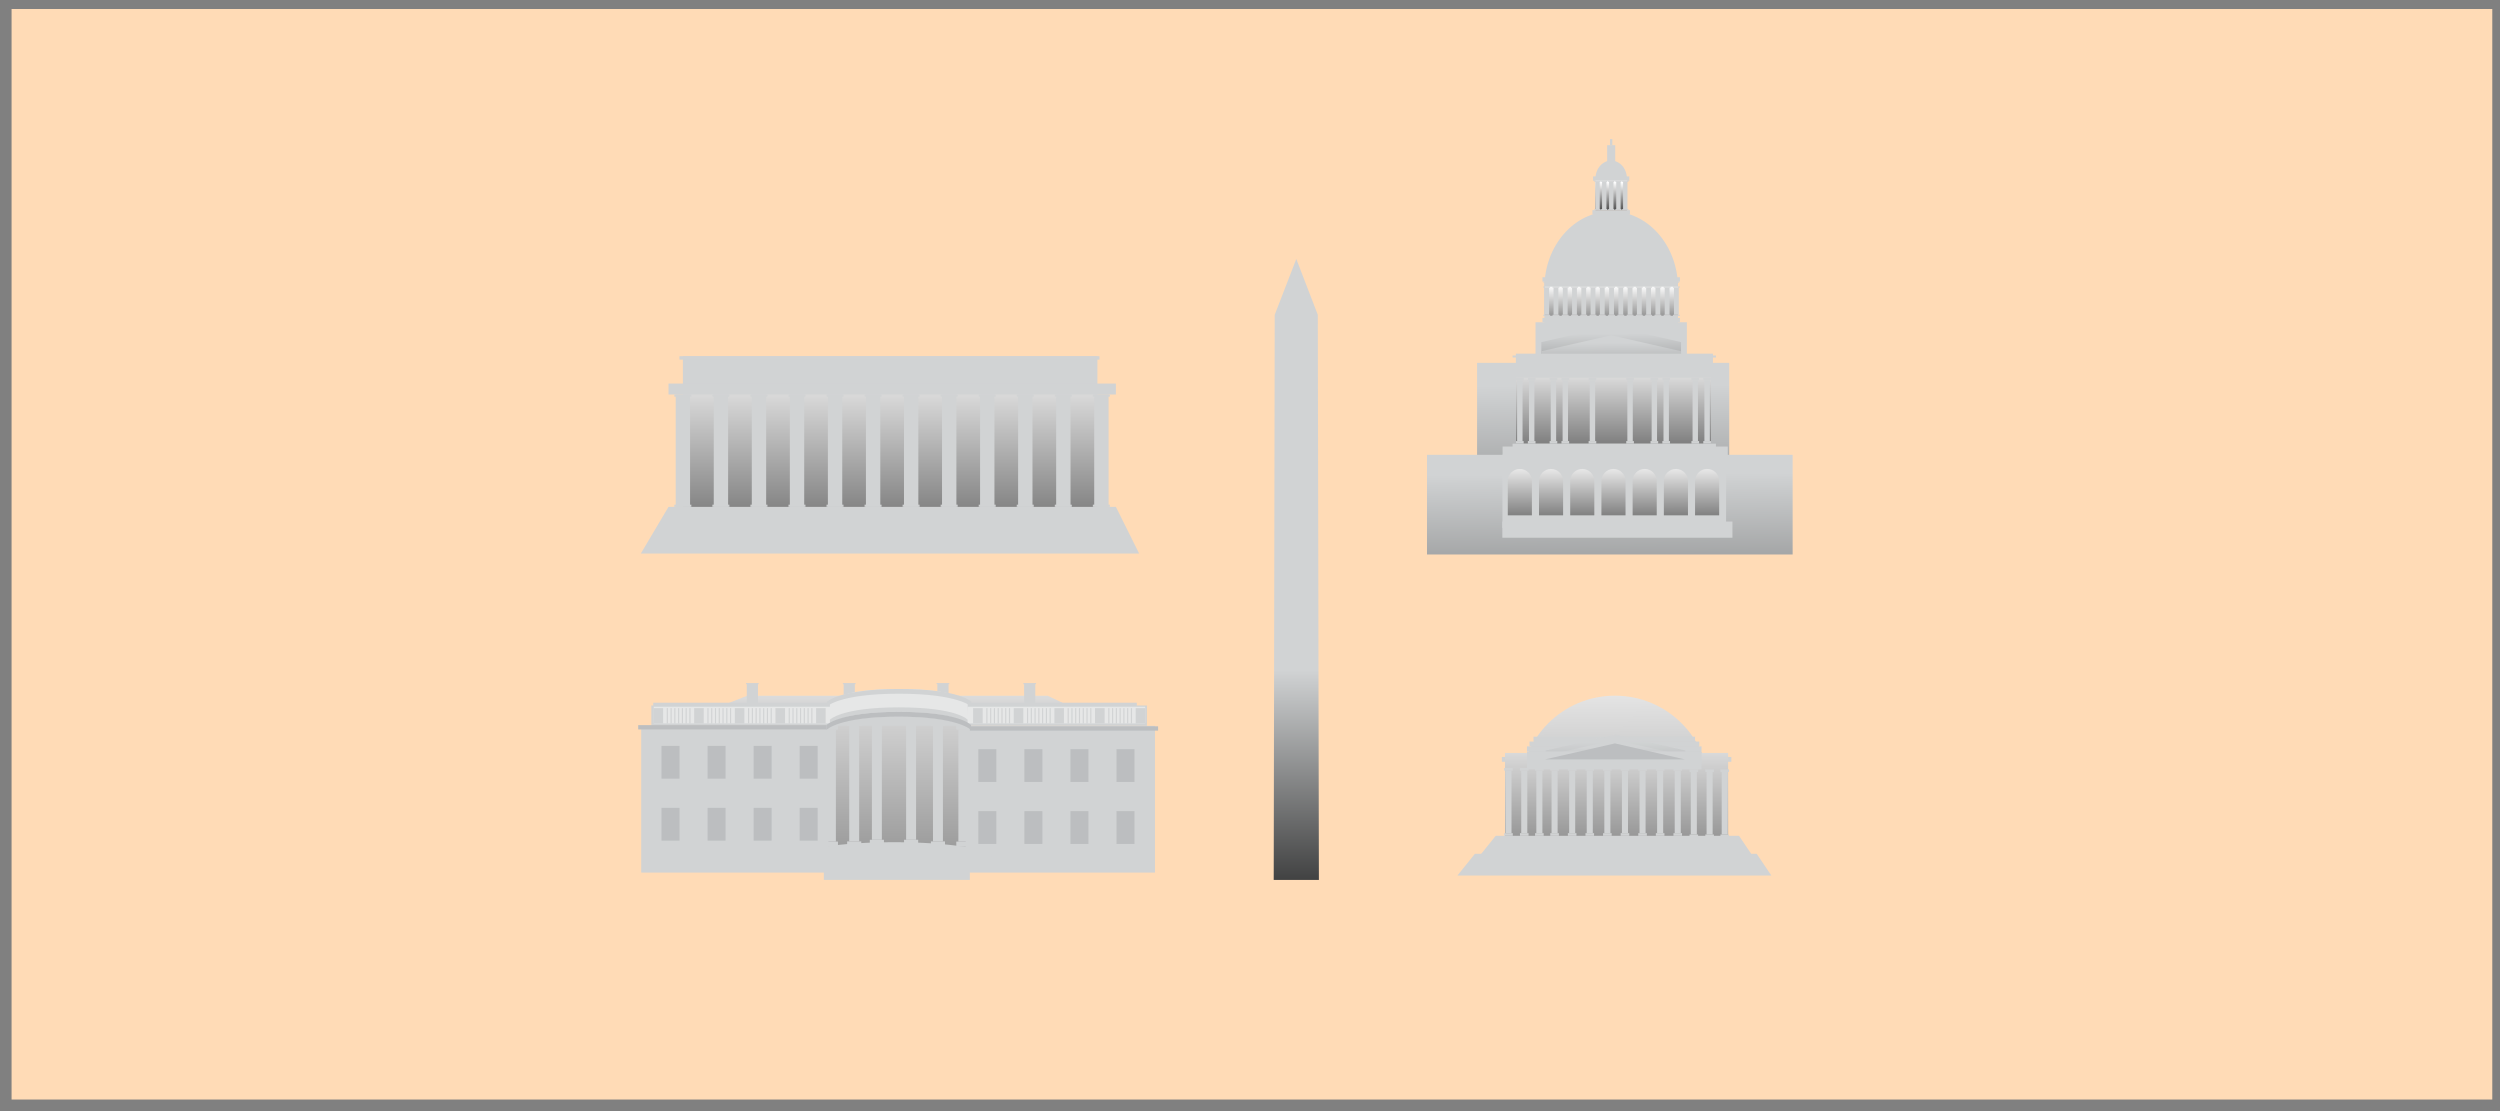 <?xml version="1.0" encoding="iso-8859-1"?>
<!-- Generator: Adobe Illustrator 18.1.1, SVG Export Plug-In . SVG Version: 6.00 Build 0)  -->
<svg version="1.1" id="Layer_1" xmlns="http://www.w3.org/2000/svg" xmlns:xlink="http://www.w3.org/1999/xlink" x="0px" y="0px"
	 viewBox="0 0 648 288" style="enable-background:new 0 0 648 288;" xml:space="preserve">
<rect x="0" y="0" width="648" height="288" fill="#808080" stroke="none"/>
<rect x="3" y="2.333" style="fill:#FFDBB6;" width="643" height="282.667"/>
<g>
	
		<linearGradient id="SVGID_1_" gradientUnits="userSpaceOnUse" x1="232.201" y1="119.704" x2="232.201" y2="32.916" gradientTransform="matrix(1 0 0 -1 0 288)">
		<stop  offset="0" style="stop-color:#FFFFFF"/>
		<stop  offset="1" style="stop-color:#000000"/>
	</linearGradient>
	<polygon style="fill:url(#SVGID_1_);" points="275.595,182.257 188.807,182.257 193.632,180.334 271.544,180.334 	"/>
	<rect x="169.322" y="182.144" style="fill:#D1D3D4;" width="125.337" height="4.741"/>
	<rect x="166.201" y="188.143" style="fill:#D1D3D4;" width="133.167" height="38.031"/>
	<path style="fill:#E6E7E7;" d="M232.701,186.447"/>
	<path style="fill:#E6E7E7;" d="M232.701,193.331"/>
	
		<linearGradient id="SVGID_2_" gradientUnits="userSpaceOnUse" x1="232.513" y1="130.185" x2="232.513" y2="-30.262" gradientTransform="matrix(1 0 0 -1 0 288)">
		<stop  offset="0" style="stop-color:#FFFFFF"/>
		<stop  offset="1" style="stop-color:#000000"/>
	</linearGradient>
	<rect x="214.722" y="186.459" style="fill:url(#SVGID_2_);" width="35.583" height="36.988"/>
	<g>
		<rect x="213.538" y="187.902" style="fill:#D1D3D4;" width="3.659" height="1.219"/>
		<rect x="214.078" y="189.12" style="fill:#D1D3D4;" width="2.579" height="29.017"/>
		<rect x="213.538" y="218.137" style="fill:#D1D3D4;" width="3.659" height="1.219"/>
	</g>
	<g>
		<rect x="219.58" y="186.885" style="fill:#D1D3D4;" width="3.659" height="1.258"/>
		<rect x="220.12" y="188.143" style="fill:#D1D3D4;" width="2.579" height="29.948"/>
		<rect x="219.58" y="218.09" style="fill:#D1D3D4;" width="3.659" height="1.258"/>
	</g>
	<g>
		<rect x="225.455" y="186.459" style="fill:#D1D3D4;" width="3.659" height="1.258"/>
		<rect x="225.995" y="187.717" style="fill:#D1D3D4;" width="2.579" height="29.948"/>
		<rect x="225.455" y="217.665" style="fill:#D1D3D4;" width="3.659" height="1.258"/>
	</g>
	<g>
		<rect x="234.33" y="186.459" style="fill:#D1D3D4;" width="3.659" height="1.258"/>
		<rect x="234.87" y="187.717" style="fill:#D1D3D4;" width="2.579" height="29.948"/>
		<rect x="234.33" y="217.665" style="fill:#D1D3D4;" width="3.659" height="1.258"/>
	</g>
	<g>
		<rect x="241.288" y="186.885" style="fill:#D1D3D4;" width="3.659" height="1.258"/>
		<rect x="241.828" y="188.143" style="fill:#D1D3D4;" width="2.579" height="29.948"/>
		<rect x="241.288" y="218.09" style="fill:#D1D3D4;" width="3.659" height="1.258"/>
	</g>
	<g>
		<rect x="247.872" y="187.902" style="fill:#D1D3D4;" width="3.659" height="1.219"/>
		<rect x="248.411" y="189.12" style="fill:#D1D3D4;" width="2.579" height="29.017"/>
		<rect x="247.872" y="218.137" style="fill:#D1D3D4;" width="3.659" height="1.219"/>
	</g>
	<ellipse style="fill:#D1D3D4;" cx="231.784" cy="222.234" rx="25.25" ry="3.94"/>
	<rect x="171.465" y="193.331" style="fill:#BCBEC0;" width="4.667" height="8.5"/>
	<rect x="183.401" y="193.331" style="fill:#BCBEC0;" width="4.667" height="8.5"/>
	<rect x="195.337" y="193.331" style="fill:#BCBEC0;" width="4.667" height="8.5"/>
	<rect x="207.273" y="193.331" style="fill:#BCBEC0;" width="4.667" height="8.5"/>
	<rect x="171.465" y="209.392" style="fill:#BCBEC0;" width="4.667" height="8.5"/>
	<rect x="183.401" y="209.392" style="fill:#BCBEC0;" width="4.667" height="8.5"/>
	<rect x="195.337" y="209.392" style="fill:#BCBEC0;" width="4.667" height="8.5"/>
	<rect x="207.273" y="209.392" style="fill:#BCBEC0;" width="4.667" height="8.5"/>
	<rect x="253.586" y="194.185" style="fill:#BCBEC0;" width="4.667" height="8.5"/>
	<rect x="265.522" y="194.185" style="fill:#BCBEC0;" width="4.667" height="8.5"/>
	<rect x="277.458" y="194.185" style="fill:#BCBEC0;" width="4.667" height="8.5"/>
	<rect x="289.394" y="194.185" style="fill:#BCBEC0;" width="4.667" height="8.5"/>
	<rect x="253.586" y="210.247" style="fill:#BCBEC0;" width="4.667" height="8.5"/>
	<rect x="265.522" y="210.247" style="fill:#BCBEC0;" width="4.667" height="8.5"/>
	<rect x="277.458" y="210.247" style="fill:#BCBEC0;" width="4.667" height="8.5"/>
	<g>
		<rect x="218.673" y="177.152" style="fill:#D1D3D4;" width="2.9" height="5.143"/>
		<rect x="218.468" y="177.066" style="fill:#D1D3D4;" width="3.303" height="0.274"/>
	</g>
	<g>
		<rect x="242.961" y="177.152" style="fill:#D1D3D4;" width="2.9" height="5.143"/>
		<rect x="242.756" y="177.066" style="fill:#D1D3D4;" width="3.303" height="0.274"/>
	</g>
	<rect x="289.394" y="210.247" style="fill:#BCBEC0;" width="4.667" height="8.5"/>
	<rect x="168.822" y="182.864" style="fill:#D1D3D4;" width="128.462" height="5.279"/>
	<path style="fill:#E6E7E7;" d="M250.991,188.511c0,0-3.295-2.768-18.036-2.768c-14.951,0-17.845,2.517-17.845,2.517v-6.478
		c0,0,2.985-3.199,17.845-3.199c15.197,0,17.845,3.199,17.845,3.199L250.991,188.511z"/>
	<path style="fill:#D1D3D4;" d="M251.793,183.171c0,0-3.26-3.36-18.74-3.36c-15.701,0-18.74,3.36-18.74,3.36v-1.229
		c0,0,3.135-3.36,18.74-3.36c15.958,0,18.74,3.36,18.74,3.36V183.171z"/>
	<rect x="250.8" y="183.187" style="fill:#E6E7E7;" width="46.047" height="4.327"/>
	<rect x="169.455" y="183.187" style="fill:#E6E7E7;" width="45.851" height="4.327"/>
	<path style="fill:#D1D3D4;" d="M250.8,187.717c0,0-3.105-3.199-17.845-3.199c-14.951,0-17.845,3.199-17.845,3.199v-1.171
		c0,0,2.985-3.199,17.845-3.199c15.197,0,17.845,3.199,17.845,3.199V187.717z"/>
	<polygon style="fill:#E6E7E7;" points="216.159,185.371 216.242,185.371 216.242,185.371 	"/>
	<path style="fill:#BCBEC0;" d="M251.695,189.207c0,0-3.26-3.436-18.74-3.436c-15.701,0-18.74,3.436-18.74,3.436v-1.257
		c0,0,3.135-3.436,18.74-3.436c15.958,0,18.74,3.436,18.74,3.436V189.207z"/>
	<g>
		<g>
			<rect x="172.821" y="183.547" style="fill:#D1D3D4;" width="0.299" height="3.967"/>
			<rect x="173.798" y="183.547" style="fill:#D1D3D4;" width="0.299" height="3.967"/>
			<rect x="174.775" y="183.547" style="fill:#D1D3D4;" width="0.299" height="3.967"/>
			<rect x="175.752" y="183.547" style="fill:#D1D3D4;" width="0.299" height="3.967"/>
			<rect x="176.728" y="183.547" style="fill:#D1D3D4;" width="0.299" height="3.967"/>
			<rect x="177.705" y="183.547" style="fill:#D1D3D4;" width="0.299" height="3.967"/>
			<rect x="178.682" y="183.547" style="fill:#D1D3D4;" width="0.299" height="3.967"/>
		</g>
		<rect x="169.394" y="183.547" style="fill:#D1D3D4;" width="2.481" height="3.967"/>
		<g>
			<rect x="183.355" y="183.547" style="fill:#D1D3D4;" width="0.299" height="3.967"/>
			<rect x="184.332" y="183.547" style="fill:#D1D3D4;" width="0.299" height="3.967"/>
			<rect x="185.309" y="183.547" style="fill:#D1D3D4;" width="0.299" height="3.967"/>
			<rect x="186.286" y="183.547" style="fill:#D1D3D4;" width="0.299" height="3.967"/>
			<rect x="187.262" y="183.547" style="fill:#D1D3D4;" width="0.299" height="3.967"/>
			<rect x="188.239" y="183.547" style="fill:#D1D3D4;" width="0.299" height="3.967"/>
			<rect x="189.216" y="183.547" style="fill:#D1D3D4;" width="0.299" height="3.967"/>
		</g>
		<rect x="179.928" y="183.547" style="fill:#D1D3D4;" width="2.481" height="3.967"/>
		<g>
			<rect x="193.889" y="183.547" style="fill:#D1D3D4;" width="0.299" height="3.967"/>
			<rect x="194.866" y="183.547" style="fill:#D1D3D4;" width="0.299" height="3.967"/>
			<rect x="195.843" y="183.547" style="fill:#D1D3D4;" width="0.299" height="3.967"/>
			<rect x="196.82" y="183.547" style="fill:#D1D3D4;" width="0.299" height="3.967"/>
			<rect x="197.797" y="183.547" style="fill:#D1D3D4;" width="0.299" height="3.967"/>
			<rect x="198.773" y="183.547" style="fill:#D1D3D4;" width="0.299" height="3.967"/>
			<rect x="199.75" y="183.547" style="fill:#D1D3D4;" width="0.299" height="3.967"/>
		</g>
		<rect x="190.462" y="183.547" style="fill:#D1D3D4;" width="2.481" height="3.967"/>
		<g>
			<rect x="204.424" y="183.547" style="fill:#D1D3D4;" width="0.299" height="3.967"/>
			<rect x="205.4" y="183.547" style="fill:#D1D3D4;" width="0.299" height="3.967"/>
			<rect x="206.377" y="183.547" style="fill:#D1D3D4;" width="0.299" height="3.967"/>
			<rect x="207.354" y="183.547" style="fill:#D1D3D4;" width="0.299" height="3.967"/>
			<rect x="208.331" y="183.547" style="fill:#D1D3D4;" width="0.299" height="3.967"/>
			<rect x="209.307" y="183.547" style="fill:#D1D3D4;" width="0.299" height="3.967"/>
			<rect x="210.284" y="183.547" style="fill:#D1D3D4;" width="0.299" height="3.967"/>
		</g>
		<rect x="200.996" y="183.547" style="fill:#D1D3D4;" width="2.481" height="3.967"/>
		<rect x="211.53" y="183.547" style="fill:#D1D3D4;" width="2.481" height="3.967"/>
	</g>
	<g>
		<g>
			<rect x="255.657" y="183.549" style="fill:#D1D3D4;" width="0.299" height="3.967"/>
			<rect x="256.634" y="183.549" style="fill:#D1D3D4;" width="0.299" height="3.967"/>
			<rect x="257.611" y="183.549" style="fill:#D1D3D4;" width="0.299" height="3.967"/>
			<rect x="258.588" y="183.549" style="fill:#D1D3D4;" width="0.299" height="3.967"/>
			<rect x="259.564" y="183.549" style="fill:#D1D3D4;" width="0.299" height="3.967"/>
			<rect x="260.541" y="183.549" style="fill:#D1D3D4;" width="0.299" height="3.967"/>
			<rect x="261.518" y="183.549" style="fill:#D1D3D4;" width="0.299" height="3.967"/>
		</g>
		<rect x="252.23" y="183.549" style="fill:#D1D3D4;" width="2.481" height="3.967"/>
		<g>
			<rect x="266.191" y="183.549" style="fill:#D1D3D4;" width="0.299" height="3.967"/>
			<rect x="267.168" y="183.549" style="fill:#D1D3D4;" width="0.299" height="3.967"/>
			<rect x="268.145" y="183.549" style="fill:#D1D3D4;" width="0.299" height="3.967"/>
			<rect x="269.122" y="183.549" style="fill:#D1D3D4;" width="0.299" height="3.967"/>
			<rect x="270.098" y="183.549" style="fill:#D1D3D4;" width="0.299" height="3.967"/>
			<rect x="271.075" y="183.549" style="fill:#D1D3D4;" width="0.299" height="3.967"/>
			<rect x="272.052" y="183.549" style="fill:#D1D3D4;" width="0.299" height="3.967"/>
		</g>
		<rect x="262.764" y="183.549" style="fill:#D1D3D4;" width="2.481" height="3.967"/>
		<g>
			<rect x="276.725" y="183.549" style="fill:#D1D3D4;" width="0.299" height="3.967"/>
			<rect x="277.702" y="183.549" style="fill:#D1D3D4;" width="0.299" height="3.967"/>
			<rect x="278.679" y="183.549" style="fill:#D1D3D4;" width="0.299" height="3.967"/>
			<rect x="279.656" y="183.549" style="fill:#D1D3D4;" width="0.299" height="3.967"/>
			<rect x="280.633" y="183.549" style="fill:#D1D3D4;" width="0.299" height="3.967"/>
			<rect x="281.609" y="183.549" style="fill:#D1D3D4;" width="0.299" height="3.967"/>
			<rect x="282.586" y="183.549" style="fill:#D1D3D4;" width="0.299" height="3.967"/>
		</g>
		<rect x="273.298" y="183.549" style="fill:#D1D3D4;" width="2.481" height="3.967"/>
		<g>
			<rect x="287.26" y="183.549" style="fill:#D1D3D4;" width="0.299" height="3.967"/>
			<rect x="288.236" y="183.549" style="fill:#D1D3D4;" width="0.299" height="3.967"/>
			<rect x="289.213" y="183.549" style="fill:#D1D3D4;" width="0.299" height="3.967"/>
			<rect x="290.19" y="183.549" style="fill:#D1D3D4;" width="0.299" height="3.967"/>
			<rect x="291.167" y="183.549" style="fill:#D1D3D4;" width="0.299" height="3.967"/>
			<rect x="292.143" y="183.549" style="fill:#D1D3D4;" width="0.299" height="3.967"/>
			<rect x="293.12" y="183.549" style="fill:#D1D3D4;" width="0.299" height="3.967"/>
		</g>
		<rect x="283.832" y="183.549" style="fill:#D1D3D4;" width="2.481" height="3.967"/>
		<rect x="294.366" y="183.549" style="fill:#D1D3D4;" width="2.481" height="3.967"/>
	</g>
	<rect x="165.422" y="187.955" style="fill:#BCBEC0;" width="48.794" height="1.112"/>
	<rect x="251.382" y="188.264" style="fill:#BCBEC0;" width="48.794" height="1.112"/>
	<g>
		<rect x="265.449" y="177.152" style="fill:#D1D3D4;" width="2.9" height="5.143"/>
		<rect x="265.245" y="177.066" style="fill:#D1D3D4;" width="3.303" height="0.274"/>
	</g>
	<g>
		<rect x="193.569" y="177.152" style="fill:#D1D3D4;" width="2.9" height="5.143"/>
		<rect x="193.364" y="177.066" style="fill:#D1D3D4;" width="3.303" height="0.274"/>
	</g>
	<rect x="213.538" y="219.356" style="fill:#D1D3D4;" width="37.844" height="8.716"/>
</g>
<g>
	<rect x="392.062" y="92.145" style="fill:#D1D3D4;" width="52.711" height="0.527"/>
	<g>
		<rect x="400.307" y="72.717" style="fill:#D1D3D4;" width="34.629" height="19.448"/>
		<ellipse style="fill:#D1D3D4;" cx="417.622" cy="74.62" rx="17.315" ry="19.824"/>
		<ellipse style="fill:#D1D3D4;" cx="417.621" cy="46.287" rx="4.075" ry="4.666"/>
		<rect x="398.009" y="83.528" style="fill:#D1D3D4;" width="39.225" height="11.418"/>
		<rect x="399.805" y="71.859" style="fill:#D1D3D4;" width="35.633" height="1.129"/>
		<rect x="400.066" y="72.989" style="fill:#D1D3D4;" width="35.167" height="0.292"/>
		<rect x="399.805" y="82.399" style="fill:#D1D3D4;" width="35.633" height="1.129"/>
		<rect x="416.576" y="37.631" style="fill:#D1D3D4;" width="2.091" height="4.552"/>
		<rect x="412.76" y="54.461" style="fill:#D1D3D4;" width="9.724" height="1.129"/>
		<rect x="412.927" y="45.723" style="fill:#D1D3D4;" width="9.389" height="1.129"/>
		
			<linearGradient id="SVGID_3_" gradientUnits="userSpaceOnUse" x1="417.682" y1="240.793" x2="417.498" y2="230.322" gradientTransform="matrix(1 0 0 -1 0 288)">
			<stop  offset="0" style="stop-color:#FFFFFF"/>
			<stop  offset="1" style="stop-color:#000000"/>
		</linearGradient>
		<rect x="413.544" y="46.852" style="fill:url(#SVGID_3_);" width="8.155" height="7.609"/>
		
			<linearGradient id="SVGID_4_" gradientUnits="userSpaceOnUse" x1="417.685" y1="214.049" x2="417.685" y2="194.772" gradientTransform="matrix(1 0 0 -1 0 288)">
			<stop  offset="0" style="stop-color:#FFFFFF"/>
			<stop  offset="1" style="stop-color:#000000"/>
		</linearGradient>
		<rect x="400.434" y="74.31" style="fill:url(#SVGID_4_);" width="34.502" height="7.528"/>
		<rect x="417.324" y="36.047" style="fill:#D1D3D4;" width="0.596" height="1.584"/>
		
			<linearGradient id="SVGID_5_" gradientUnits="userSpaceOnUse" x1="417.588" y1="201.526" x2="417.837" y2="165.31" gradientTransform="matrix(1 0 0 -1 0 288)">
			<stop  offset="0" style="stop-color:#D1D3D4"/>
			<stop  offset="1" style="stop-color:#000000"/>
		</linearGradient>
		<polygon style="fill:url(#SVGID_5_);" points="435.73,94.068 399.513,94.068 399.513,88.674 417.622,84.532 435.73,88.674 		"/>
		<g>
			<rect x="413.275" y="46.852" style="fill:#D1D3D4;" width="1.61" height="0.295"/>
			<rect x="413.513" y="47.147" style="fill:#D1D3D4;" width="1.135" height="7.035"/>
			<rect x="413.275" y="54.182" style="fill:#D1D3D4;" width="1.61" height="0.295"/>
		</g>
		<g>
			<rect x="415.02" y="46.844" style="fill:#D1D3D4;" width="1.61" height="0.295"/>
			<rect x="415.257" y="47.139" style="fill:#D1D3D4;" width="1.135" height="7.035"/>
			<rect x="415.02" y="54.174" style="fill:#D1D3D4;" width="1.61" height="0.295"/>
		</g>
		<g>
			<rect x="416.841" y="46.852" style="fill:#D1D3D4;" width="1.61" height="0.295"/>
			<rect x="417.078" y="47.147" style="fill:#D1D3D4;" width="1.135" height="7.035"/>
			<rect x="416.841" y="54.182" style="fill:#D1D3D4;" width="1.61" height="0.295"/>
		</g>
		<g>
			<rect x="418.691" y="46.852" style="fill:#D1D3D4;" width="1.61" height="0.295"/>
			<rect x="418.929" y="47.147" style="fill:#D1D3D4;" width="1.135" height="7.035"/>
			<rect x="418.691" y="54.182" style="fill:#D1D3D4;" width="1.61" height="0.295"/>
		</g>
		<g>
			<rect x="420.467" y="46.852" style="fill:#D1D3D4;" width="1.61" height="0.295"/>
			<rect x="420.704" y="47.147" style="fill:#D1D3D4;" width="1.135" height="7.035"/>
			<rect x="420.467" y="54.182" style="fill:#D1D3D4;" width="1.61" height="0.295"/>
		</g>
		<g>
			<rect x="402.418" y="74.261" style="fill:#D1D3D4;" width="1.772" height="0.295"/>
			<rect x="402.68" y="74.556" style="fill:#D1D3D4;" width="1.249" height="7.035"/>
			<rect x="402.418" y="81.591" style="fill:#D1D3D4;" width="1.772" height="0.295"/>
		</g>
		<g>
			<rect x="400.017" y="74.261" style="fill:#D1D3D4;" width="1.772" height="0.295"/>
			<rect x="400.279" y="74.556" style="fill:#D1D3D4;" width="1.249" height="7.035"/>
			<rect x="400.017" y="81.591" style="fill:#D1D3D4;" width="1.772" height="0.295"/>
		</g>
		<g>
			<rect x="404.82" y="74.261" style="fill:#D1D3D4;" width="1.772" height="0.295"/>
			<rect x="405.081" y="74.556" style="fill:#D1D3D4;" width="1.249" height="7.035"/>
			<rect x="404.82" y="81.591" style="fill:#D1D3D4;" width="1.772" height="0.295"/>
		</g>
		<g>
			<rect x="407.221" y="74.261" style="fill:#D1D3D4;" width="1.772" height="0.295"/>
			<rect x="407.482" y="74.556" style="fill:#D1D3D4;" width="1.249" height="7.035"/>
			<rect x="407.221" y="81.591" style="fill:#D1D3D4;" width="1.772" height="0.295"/>
		</g>
		<g>
			<rect x="409.622" y="74.261" style="fill:#D1D3D4;" width="1.772" height="0.295"/>
			<rect x="409.883" y="74.556" style="fill:#D1D3D4;" width="1.249" height="7.035"/>
			<rect x="409.622" y="81.591" style="fill:#D1D3D4;" width="1.772" height="0.295"/>
		</g>
		<g>
			<rect x="412.023" y="74.261" style="fill:#D1D3D4;" width="1.772" height="0.295"/>
			<rect x="412.285" y="74.556" style="fill:#D1D3D4;" width="1.249" height="7.035"/>
			<rect x="412.023" y="81.591" style="fill:#D1D3D4;" width="1.772" height="0.295"/>
		</g>
		<g>
			<rect x="414.424" y="74.261" style="fill:#D1D3D4;" width="1.772" height="0.295"/>
			<rect x="414.686" y="74.556" style="fill:#D1D3D4;" width="1.249" height="7.035"/>
			<rect x="414.424" y="81.591" style="fill:#D1D3D4;" width="1.772" height="0.295"/>
		</g>
		<g>
			<rect x="416.826" y="74.261" style="fill:#D1D3D4;" width="1.772" height="0.295"/>
			<rect x="417.087" y="74.556" style="fill:#D1D3D4;" width="1.249" height="7.035"/>
			<rect x="416.826" y="81.591" style="fill:#D1D3D4;" width="1.772" height="0.295"/>
		</g>
		<g>
			<rect x="419.227" y="74.261" style="fill:#D1D3D4;" width="1.772" height="0.295"/>
			<rect x="419.488" y="74.556" style="fill:#D1D3D4;" width="1.249" height="7.035"/>
			<rect x="419.227" y="81.591" style="fill:#D1D3D4;" width="1.772" height="0.295"/>
		</g>
		<g>
			<rect x="421.628" y="74.261" style="fill:#D1D3D4;" width="1.772" height="0.295"/>
			<rect x="421.889" y="74.556" style="fill:#D1D3D4;" width="1.249" height="7.035"/>
			<rect x="421.628" y="81.591" style="fill:#D1D3D4;" width="1.772" height="0.295"/>
		</g>
		<g>
			<rect x="424.029" y="74.261" style="fill:#D1D3D4;" width="1.772" height="0.295"/>
			<rect x="424.291" y="74.556" style="fill:#D1D3D4;" width="1.249" height="7.035"/>
			<rect x="424.029" y="81.591" style="fill:#D1D3D4;" width="1.772" height="0.295"/>
		</g>
		<g>
			<rect x="426.43" y="74.261" style="fill:#D1D3D4;" width="1.772" height="0.295"/>
			<rect x="426.692" y="74.556" style="fill:#D1D3D4;" width="1.249" height="7.035"/>
			<rect x="426.43" y="81.591" style="fill:#D1D3D4;" width="1.772" height="0.295"/>
		</g>
		<g>
			<rect x="428.832" y="74.261" style="fill:#D1D3D4;" width="1.772" height="0.295"/>
			<rect x="429.093" y="74.556" style="fill:#D1D3D4;" width="1.249" height="7.035"/>
			<rect x="428.832" y="81.591" style="fill:#D1D3D4;" width="1.772" height="0.295"/>
		</g>
		<g>
			<rect x="431.233" y="74.261" style="fill:#D1D3D4;" width="1.772" height="0.295"/>
			<rect x="431.494" y="74.556" style="fill:#D1D3D4;" width="1.249" height="7.035"/>
			<rect x="431.233" y="81.591" style="fill:#D1D3D4;" width="1.772" height="0.295"/>
		</g>
		<g>
			<rect x="433.634" y="74.261" style="fill:#D1D3D4;" width="1.772" height="0.295"/>
			<rect x="433.895" y="74.556" style="fill:#D1D3D4;" width="1.249" height="7.035"/>
			<rect x="433.634" y="81.591" style="fill:#D1D3D4;" width="1.772" height="0.295"/>
		</g>
	</g>
	
		<linearGradient id="SVGID_6_" gradientUnits="userSpaceOnUse" x1="417.588" y1="199.156" x2="417.837" y2="162.94" gradientTransform="matrix(1 0 0 -1 0 288)">
		<stop  offset="0" style="stop-color:#D1D3D4"/>
		<stop  offset="1" style="stop-color:#000000"/>
	</linearGradient>
	<polygon style="fill:url(#SVGID_6_);" points="435.73,96.438 399.513,96.438 399.513,91.044 417.621,86.902 435.73,91.044 	"/>
	
		<linearGradient id="SVGID_7_" gradientUnits="userSpaceOnUse" x1="418.388" y1="190.43" x2="419.167" y2="77.096" gradientTransform="matrix(1 0 0 -1 0 288)">
		<stop  offset="0" style="stop-color:#D1D3D4"/>
		<stop  offset="1" style="stop-color:#000000"/>
	</linearGradient>
	<rect x="392.911" y="91.67" style="fill:url(#SVGID_7_);" width="51.079" height="29.878"/>
	
		<linearGradient id="SVGID_8_" gradientUnits="userSpaceOnUse" x1="415.473" y1="188.079" x2="416.254" y2="74.378" gradientTransform="matrix(1 0 0 -1 0 288)">
		<stop  offset="0" style="stop-color:#D1D3D4"/>
		<stop  offset="1" style="stop-color:#000000"/>
	</linearGradient>
	<rect x="382.857" y="94.05" style="fill:url(#SVGID_8_);" width="65.356" height="29.878"/>
	
		<linearGradient id="SVGID_9_" gradientUnits="userSpaceOnUse" x1="417.211" y1="165.115" x2="417.893" y2="65.82" gradientTransform="matrix(1 0 0 -1 0 288)">
		<stop  offset="0" style="stop-color:#D1D3D4"/>
		<stop  offset="1" style="stop-color:#000000"/>
	</linearGradient>
	<rect x="369.879" y="117.887" style="fill:url(#SVGID_9_);" width="94.772" height="25.833"/>
	
		<linearGradient id="SVGID_10_" gradientUnits="userSpaceOnUse" x1="418.214" y1="197.32" x2="418.214" y2="148.854" gradientTransform="matrix(1 0 0 -1 0 288)">
		<stop  offset="0" style="stop-color:#FFFFFF"/>
		<stop  offset="1" style="stop-color:#000000"/>
	</linearGradient>
	<rect x="392.949" y="97.903" style="fill:url(#SVGID_10_);" width="50.529" height="17.084"/>
	<rect x="389.437" y="117.843" style="fill:#D1D3D4;" width="57.962" height="19.007"/>
	<g>
		<rect x="411.766" y="97.903" style="fill:#D1D3D4;" width="1.987" height="0.662"/>
		<rect x="412.059" y="98.565" style="fill:#D1D3D4;" width="1.401" height="15.761"/>
		<rect x="411.766" y="114.325" style="fill:#D1D3D4;" width="1.987" height="0.662"/>
	</g>
	<g>
		<rect x="392.949" y="97.903" style="fill:#D1D3D4;" width="1.987" height="0.662"/>
		<rect x="393.242" y="98.565" style="fill:#D1D3D4;" width="1.401" height="15.761"/>
		<rect x="392.949" y="114.325" style="fill:#D1D3D4;" width="1.987" height="0.662"/>
	</g>
	<g>
		<rect x="396.021" y="97.903" style="fill:#D1D3D4;" width="1.987" height="0.662"/>
		<rect x="396.315" y="98.565" style="fill:#D1D3D4;" width="1.401" height="15.761"/>
		<rect x="396.021" y="114.325" style="fill:#D1D3D4;" width="1.987" height="0.662"/>
	</g>
	<g>
		<rect x="401.66" y="97.903" style="fill:#D1D3D4;" width="1.987" height="0.662"/>
		<rect x="401.953" y="98.565" style="fill:#D1D3D4;" width="1.401" height="15.761"/>
		<rect x="401.66" y="114.325" style="fill:#D1D3D4;" width="1.987" height="0.662"/>
	</g>
	<g>
		<rect x="404.733" y="97.903" style="fill:#D1D3D4;" width="1.987" height="0.662"/>
		<rect x="405.026" y="98.565" style="fill:#D1D3D4;" width="1.401" height="15.761"/>
		<rect x="404.733" y="114.325" style="fill:#D1D3D4;" width="1.987" height="0.662"/>
	</g>
	<g>
		<rect x="438.418" y="97.903" style="fill:#D1D3D4;" width="1.987" height="0.662"/>
		<rect x="438.711" y="98.565" style="fill:#D1D3D4;" width="1.401" height="15.761"/>
		<rect x="438.418" y="114.325" style="fill:#D1D3D4;" width="1.987" height="0.662"/>
	</g>
	<g>
		<rect x="441.49" y="97.903" style="fill:#D1D3D4;" width="1.987" height="0.662"/>
		<rect x="441.783" y="98.565" style="fill:#D1D3D4;" width="1.401" height="15.761"/>
		<rect x="441.49" y="114.325" style="fill:#D1D3D4;" width="1.987" height="0.662"/>
	</g>
	<g>
		<rect x="427.812" y="97.903" style="fill:#D1D3D4;" width="1.987" height="0.662"/>
		<rect x="428.105" y="98.565" style="fill:#D1D3D4;" width="1.401" height="15.761"/>
		<rect x="427.812" y="114.325" style="fill:#D1D3D4;" width="1.987" height="0.662"/>
	</g>
	<g>
		<rect x="430.885" y="97.903" style="fill:#D1D3D4;" width="1.987" height="0.662"/>
		<rect x="431.178" y="98.565" style="fill:#D1D3D4;" width="1.401" height="15.761"/>
		<rect x="430.885" y="114.325" style="fill:#D1D3D4;" width="1.987" height="0.662"/>
	</g>
	<g>
		<rect x="421.52" y="97.903" style="fill:#D1D3D4;" width="1.987" height="0.662"/>
		<rect x="421.813" y="98.565" style="fill:#D1D3D4;" width="1.401" height="15.761"/>
		<rect x="421.52" y="114.325" style="fill:#D1D3D4;" width="1.987" height="0.662"/>
	</g>
	<rect x="392.062" y="115.002" style="fill:#D1D3D4;" width="52.711" height="1.096"/>
	<rect x="389.47" y="115.743" style="fill:#D1D3D4;" width="58.368" height="4.199"/>
	<rect x="389.407" y="135.181" style="fill:#D1D3D4;" width="59.64" height="4.199"/>
	<g>
		
			<linearGradient id="SVGID_11_" gradientUnits="userSpaceOnUse" x1="418.195" y1="169.193" x2="418.247" y2="139.262" gradientTransform="matrix(1 0 0 -1 0 288)">
			<stop  offset="0" style="stop-color:#FFFFFF"/>
			<stop  offset="1" style="stop-color:#000000"/>
		</linearGradient>
		<path style="fill:url(#SVGID_11_);" d="M421.338,124.673c0,0.647,0,8.902,0,8.902h-6.25c0,0,0-8.017,0-8.902
			c0-1.726,1.399-3.125,3.125-3.125S421.338,122.947,421.338,124.673z"/>
		
			<linearGradient id="SVGID_12_" gradientUnits="userSpaceOnUse" x1="410.105" y1="169.193" x2="410.157" y2="139.262" gradientTransform="matrix(1 0 0 -1 0 288)">
			<stop  offset="0" style="stop-color:#FFFFFF"/>
			<stop  offset="1" style="stop-color:#000000"/>
		</linearGradient>
		<path style="fill:url(#SVGID_12_);" d="M413.248,124.673c0,0.647,0,8.902,0,8.902h-6.25c0,0,0-8.017,0-8.902
			c0-1.726,1.399-3.125,3.125-3.125S413.248,122.947,413.248,124.673z"/>
		
			<linearGradient id="SVGID_13_" gradientUnits="userSpaceOnUse" x1="402.015" y1="169.193" x2="402.067" y2="139.262" gradientTransform="matrix(1 0 0 -1 0 288)">
			<stop  offset="0" style="stop-color:#FFFFFF"/>
			<stop  offset="1" style="stop-color:#000000"/>
		</linearGradient>
		<path style="fill:url(#SVGID_13_);" d="M405.158,124.673c0,0.647,0,8.902,0,8.902h-6.25c0,0,0-8.017,0-8.902
			c0-1.726,1.399-3.125,3.125-3.125S405.158,122.947,405.158,124.673z"/>
		
			<linearGradient id="SVGID_14_" gradientUnits="userSpaceOnUse" x1="393.924" y1="169.193" x2="393.976" y2="139.262" gradientTransform="matrix(1 0 0 -1 0 288)">
			<stop  offset="0" style="stop-color:#FFFFFF"/>
			<stop  offset="1" style="stop-color:#000000"/>
		</linearGradient>
		<path style="fill:url(#SVGID_14_);" d="M397.067,124.673c0,0.647,0,8.902,0,8.902h-6.25c0,0,0-8.017,0-8.902
			c0-1.726,1.399-3.125,3.125-3.125S397.067,122.947,397.067,124.673z"/>
		
			<linearGradient id="SVGID_15_" gradientUnits="userSpaceOnUse" x1="426.285" y1="169.193" x2="426.337" y2="139.262" gradientTransform="matrix(1 0 0 -1 0 288)">
			<stop  offset="0" style="stop-color:#FFFFFF"/>
			<stop  offset="1" style="stop-color:#000000"/>
		</linearGradient>
		<path style="fill:url(#SVGID_15_);" d="M429.428,124.673c0,0.647,0,8.902,0,8.902h-6.25c0,0,0-8.017,0-8.902
			c0-1.726,1.399-3.125,3.125-3.125S429.428,122.947,429.428,124.673z"/>
		
			<linearGradient id="SVGID_16_" gradientUnits="userSpaceOnUse" x1="434.376" y1="169.193" x2="434.428" y2="139.262" gradientTransform="matrix(1 0 0 -1 0 288)">
			<stop  offset="0" style="stop-color:#FFFFFF"/>
			<stop  offset="1" style="stop-color:#000000"/>
		</linearGradient>
		<path style="fill:url(#SVGID_16_);" d="M437.519,124.673c0,0.647,0,8.902,0,8.902h-6.25c0,0,0-8.017,0-8.902
			c0-1.726,1.399-3.125,3.125-3.125S437.519,122.947,437.519,124.673z"/>
		
			<linearGradient id="SVGID_17_" gradientUnits="userSpaceOnUse" x1="442.466" y1="169.193" x2="442.518" y2="139.262" gradientTransform="matrix(1 0 0 -1 0 288)">
			<stop  offset="0" style="stop-color:#FFFFFF"/>
			<stop  offset="1" style="stop-color:#000000"/>
		</linearGradient>
		<path style="fill:url(#SVGID_17_);" d="M445.609,124.673c0,0.647,0,8.902,0,8.902h-6.25c0,0,0-8.017,0-8.902
			c0-1.726,1.399-3.125,3.125-3.125S445.609,122.947,445.609,124.673z"/>
	</g>
</g>
<linearGradient id="SVGID_18_" gradientUnits="userSpaceOnUse" x1="336.001" y1="114.345" x2="336.001" y2="35.115" gradientTransform="matrix(1 0 0 -1 0 288)">
	<stop  offset="0" style="stop-color:#D1D3D4"/>
	<stop  offset="1" style="stop-color:#000000"/>
</linearGradient>
<polygon style="fill:url(#SVGID_18_);" points="341.574,81.596 336,67.125 330.407,81.596 330.146,228.072 341.856,228.072 "/>
<g>
	<rect x="177.004" y="92.326" style="fill:#D1D3D4;" width="107.447" height="41.489"/>
	<rect x="173.28" y="99.418" style="fill:#D1D3D4;" width="115.957" height="2.837"/>
	<rect x="176.117" y="92.326" style="fill:#D1D3D4;" width="108.865" height="0.887"/>
	
		<linearGradient id="SVGID_19_" gradientUnits="userSpaceOnUse" x1="230.727" y1="199.087" x2="230.727" y2="109.556" gradientTransform="matrix(1 0 0 -1 0 288)">
		<stop  offset="0" style="stop-color:#FFFFFF"/>
		<stop  offset="1" style="stop-color:#000000"/>
	</linearGradient>
	<rect x="177.004" y="102.255" style="fill:url(#SVGID_19_);" width="107.447" height="31.56"/>
	<g>
		<g>
			<rect x="175.142" y="102.255" style="fill:#D1D3D4;" width="3.723" height="29.122"/>
			<rect x="174.788" y="102.255" style="fill:#D1D3D4;" width="4.41" height="0.565"/>
			<rect x="174.788" y="130.812" style="fill:#D1D3D4;" width="4.41" height="0.565"/>
		</g>
		<g>
			<rect x="185.004" y="102.255" style="fill:#D1D3D4;" width="3.723" height="29.122"/>
			<rect x="184.649" y="102.255" style="fill:#D1D3D4;" width="4.41" height="0.565"/>
			<rect x="184.649" y="130.812" style="fill:#D1D3D4;" width="4.41" height="0.565"/>
		</g>
		<g>
			<rect x="194.865" y="102.255" style="fill:#D1D3D4;" width="3.723" height="29.122"/>
			<rect x="194.511" y="102.255" style="fill:#D1D3D4;" width="4.41" height="0.565"/>
			<rect x="194.511" y="130.812" style="fill:#D1D3D4;" width="4.41" height="0.565"/>
		</g>
		<g>
			<rect x="204.727" y="102.255" style="fill:#D1D3D4;" width="3.723" height="29.122"/>
			<rect x="204.372" y="102.255" style="fill:#D1D3D4;" width="4.41" height="0.565"/>
			<rect x="204.372" y="130.812" style="fill:#D1D3D4;" width="4.41" height="0.565"/>
		</g>
		<g>
			<rect x="214.588" y="102.255" style="fill:#D1D3D4;" width="3.723" height="29.122"/>
			<rect x="214.234" y="102.255" style="fill:#D1D3D4;" width="4.41" height="0.565"/>
			<rect x="214.234" y="130.812" style="fill:#D1D3D4;" width="4.41" height="0.565"/>
		</g>
		<g>
			<rect x="224.45" y="102.255" style="fill:#D1D3D4;" width="3.723" height="29.122"/>
			<rect x="224.095" y="102.255" style="fill:#D1D3D4;" width="4.41" height="0.565"/>
			<rect x="224.095" y="130.812" style="fill:#D1D3D4;" width="4.41" height="0.565"/>
		</g>
		<g>
			<rect x="234.312" y="102.255" style="fill:#D1D3D4;" width="3.723" height="29.122"/>
			<rect x="233.957" y="102.255" style="fill:#D1D3D4;" width="4.41" height="0.565"/>
			<rect x="233.957" y="130.812" style="fill:#D1D3D4;" width="4.41" height="0.565"/>
		</g>
		<g>
			<rect x="244.173" y="102.255" style="fill:#D1D3D4;" width="3.723" height="29.122"/>
			<rect x="243.819" y="102.255" style="fill:#D1D3D4;" width="4.41" height="0.565"/>
			<rect x="243.819" y="130.812" style="fill:#D1D3D4;" width="4.41" height="0.565"/>
		</g>
		<g>
			<rect x="254.035" y="102.255" style="fill:#D1D3D4;" width="3.723" height="29.122"/>
			<rect x="253.68" y="102.255" style="fill:#D1D3D4;" width="4.41" height="0.565"/>
			<rect x="253.68" y="130.812" style="fill:#D1D3D4;" width="4.41" height="0.565"/>
		</g>
		<g>
			<rect x="263.896" y="102.255" style="fill:#D1D3D4;" width="3.723" height="29.122"/>
			<rect x="263.542" y="102.255" style="fill:#D1D3D4;" width="4.41" height="0.565"/>
			<rect x="263.542" y="130.812" style="fill:#D1D3D4;" width="4.41" height="0.565"/>
		</g>
		<g>
			<rect x="273.758" y="102.255" style="fill:#D1D3D4;" width="3.723" height="29.122"/>
			<rect x="273.403" y="102.255" style="fill:#D1D3D4;" width="4.41" height="0.565"/>
			<rect x="273.403" y="130.812" style="fill:#D1D3D4;" width="4.41" height="0.565"/>
		</g>
		<g>
			<rect x="283.62" y="102.255" style="fill:#D1D3D4;" width="3.723" height="29.122"/>
			<rect x="283.265" y="102.255" style="fill:#D1D3D4;" width="4.41" height="0.565"/>
			<rect x="283.265" y="130.812" style="fill:#D1D3D4;" width="4.41" height="0.565"/>
		</g>
	</g>
	<polygon style="fill:#D1D3D4;" points="295.266,143.478 166.1,143.478 173.28,131.377 289.238,131.377 	"/>
</g>
<g>
	
		<linearGradient id="SVGID_20_" gradientUnits="userSpaceOnUse" x1="418.3" y1="125.118" x2="419.429" y2="-39.117" gradientTransform="matrix(1 0 0 -1 0 288)">
		<stop  offset="0" style="stop-color:#FFFFFF"/>
		<stop  offset="1" style="stop-color:#000000"/>
	</linearGradient>
	<path style="fill:url(#SVGID_20_);" d="M443.042,204.774c0,13.505-11.086,19.351-24.592,19.351s-24.316-5.845-24.316-19.351
		s10.948-24.454,24.454-24.454S443.042,191.268,443.042,204.774z"/>
	<rect x="395.784" y="193.463" style="fill:#D1D3D4;" width="45.25" height="1.256"/>
	<rect x="396.451" y="192.207" style="fill:#D1D3D4;" width="44" height="1.256"/>
	<rect x="389.282" y="196.202" style="fill:#D1D3D4;" width="59.481" height="1.256"/>
	<rect x="397.482" y="190.951" style="fill:#D1D3D4;" width="41.875" height="1.256"/>
	
		<linearGradient id="SVGID_21_" gradientUnits="userSpaceOnUse" x1="418.711" y1="95.661" x2="418.96" y2="59.445" gradientTransform="matrix(1 0 0 -1 0 288)">
		<stop  offset="0" style="stop-color:#D1D3D4"/>
		<stop  offset="1" style="stop-color:#000000"/>
	</linearGradient>
	<polygon style="opacity:0.67;fill:url(#SVGID_21_);enable-background:new    ;" points="436.853,199.933 400.636,199.933 
		400.636,194.539 418.745,190.397 436.853,194.539 	"/>
	
		<linearGradient id="SVGID_22_" gradientUnits="userSpaceOnUse" x1="418.555" y1="94.295" x2="418.804" y2="58.079" gradientTransform="matrix(1 0 0 -1 0 288)">
		<stop  offset="0" style="stop-color:#D1D3D4"/>
		<stop  offset="1" style="stop-color:#000000"/>
	</linearGradient>
	<polygon style="fill:url(#SVGID_22_);" points="436.697,201.299 400.48,201.299 400.48,195.905 418.588,191.763 436.697,195.905 	
		"/>
	
		<linearGradient id="SVGID_23_" gradientUnits="userSpaceOnUse" x1="419.014" y1="105.412" x2="419.014" y2="21.016" gradientTransform="matrix(1 0 0 -1 0 288)">
		<stop  offset="0" style="stop-color:#FFFFFF"/>
		<stop  offset="1" style="stop-color:#000000"/>
	</linearGradient>
	<rect x="390.097" y="195.165" style="fill:url(#SVGID_23_);" width="57.833" height="29.75"/>
	<rect x="395.794" y="194.759" style="fill:#D1D3D4;" width="45.25" height="2.718"/>
	<rect x="395.794" y="196.693" style="fill:#D1D3D4;" width="45.25" height="2.718"/>
	<g>
		<rect x="401.832" y="199.071" style="fill:#D1D3D4;" width="2.229" height="0.681"/>
		<rect x="402.161" y="199.752" style="fill:#D1D3D4;" width="1.571" height="16.208"/>
		<rect x="401.832" y="215.959" style="fill:#D1D3D4;" width="2.229" height="0.681"/>
	</g>
	<g>
		<rect x="406.393" y="199.071" style="fill:#D1D3D4;" width="2.229" height="0.681"/>
		<rect x="406.722" y="199.752" style="fill:#D1D3D4;" width="1.571" height="16.208"/>
		<rect x="406.393" y="215.959" style="fill:#D1D3D4;" width="2.229" height="0.681"/>
	</g>
	<g>
		<rect x="410.954" y="199.071" style="fill:#D1D3D4;" width="2.229" height="0.681"/>
		<rect x="411.282" y="199.752" style="fill:#D1D3D4;" width="1.571" height="16.208"/>
		<rect x="410.954" y="215.959" style="fill:#D1D3D4;" width="2.229" height="0.681"/>
	</g>
	<g>
		<rect x="389.884" y="199.071" style="fill:#D1D3D4;" width="2.229" height="0.681"/>
		<rect x="390.213" y="199.752" style="fill:#D1D3D4;" width="1.571" height="16.208"/>
		<rect x="389.884" y="215.959" style="fill:#D1D3D4;" width="2.229" height="0.681"/>
	</g>
	<g>
		<rect x="393.976" y="199.071" style="fill:#D1D3D4;" width="2.229" height="0.681"/>
		<rect x="394.305" y="199.752" style="fill:#D1D3D4;" width="1.571" height="16.208"/>
		<rect x="393.976" y="215.959" style="fill:#D1D3D4;" width="2.229" height="0.681"/>
	</g>
	<g>
		<rect x="397.891" y="199.071" style="fill:#D1D3D4;" width="2.229" height="0.681"/>
		<rect x="398.22" y="199.752" style="fill:#D1D3D4;" width="1.571" height="16.208"/>
		<rect x="397.891" y="215.959" style="fill:#D1D3D4;" width="2.229" height="0.681"/>
	</g>
	<g>
		<rect x="437.924" y="199.411" style="fill:#D1D3D4;" width="2.229" height="0.681"/>
		<rect x="438.253" y="200.092" style="fill:#D1D3D4;" width="1.571" height="16.208"/>
		<rect x="437.924" y="216.3" style="fill:#D1D3D4;" width="2.229" height="0.681"/>
	</g>
	<g>
		<rect x="442.016" y="199.411" style="fill:#D1D3D4;" width="2.229" height="0.681"/>
		<rect x="442.345" y="200.092" style="fill:#D1D3D4;" width="1.571" height="16.208"/>
		<rect x="442.016" y="216.3" style="fill:#D1D3D4;" width="2.229" height="0.681"/>
	</g>
	<g>
		<rect x="445.931" y="199.411" style="fill:#D1D3D4;" width="2.229" height="0.681"/>
		<rect x="446.26" y="200.092" style="fill:#D1D3D4;" width="1.571" height="16.208"/>
		<rect x="445.931" y="216.3" style="fill:#D1D3D4;" width="2.229" height="0.681"/>
	</g>
	<g>
		<rect x="415.514" y="199.071" style="fill:#D1D3D4;" width="2.229" height="0.681"/>
		<rect x="415.843" y="199.752" style="fill:#D1D3D4;" width="1.571" height="16.208"/>
		<rect x="415.514" y="215.959" style="fill:#D1D3D4;" width="2.229" height="0.681"/>
	</g>
	<g>
		<rect x="420.075" y="199.071" style="fill:#D1D3D4;" width="2.229" height="0.681"/>
		<rect x="420.404" y="199.752" style="fill:#D1D3D4;" width="1.571" height="16.208"/>
		<rect x="420.075" y="215.959" style="fill:#D1D3D4;" width="2.229" height="0.681"/>
	</g>
	<g>
		<rect x="424.635" y="199.071" style="fill:#D1D3D4;" width="2.229" height="0.681"/>
		<rect x="424.964" y="199.752" style="fill:#D1D3D4;" width="1.571" height="16.208"/>
		<rect x="424.635" y="215.959" style="fill:#D1D3D4;" width="2.229" height="0.681"/>
	</g>
	<g>
		<rect x="429.196" y="199.071" style="fill:#D1D3D4;" width="2.229" height="0.681"/>
		<rect x="429.525" y="199.752" style="fill:#D1D3D4;" width="1.571" height="16.208"/>
		<rect x="429.196" y="215.959" style="fill:#D1D3D4;" width="2.229" height="0.681"/>
	</g>
	<g>
		<rect x="433.757" y="199.071" style="fill:#D1D3D4;" width="2.229" height="0.681"/>
		<rect x="434.085" y="199.752" style="fill:#D1D3D4;" width="1.571" height="16.208"/>
		<rect x="433.757" y="215.959" style="fill:#D1D3D4;" width="2.229" height="0.681"/>
	</g>
	<polygon style="fill:#D1D3D4;" points="454.034,221.498 383.784,221.498 387.689,216.64 450.755,216.64 	"/>
	<polygon style="fill:#D1D3D4;" points="459.136,226.938 377.765,226.938 382.289,221.311 455.339,221.311 	"/>
	<polygon style="fill:#BCBEC0;" points="400.48,196.83 418.588,192.688 436.697,196.83 	"/>
</g>
</svg>
